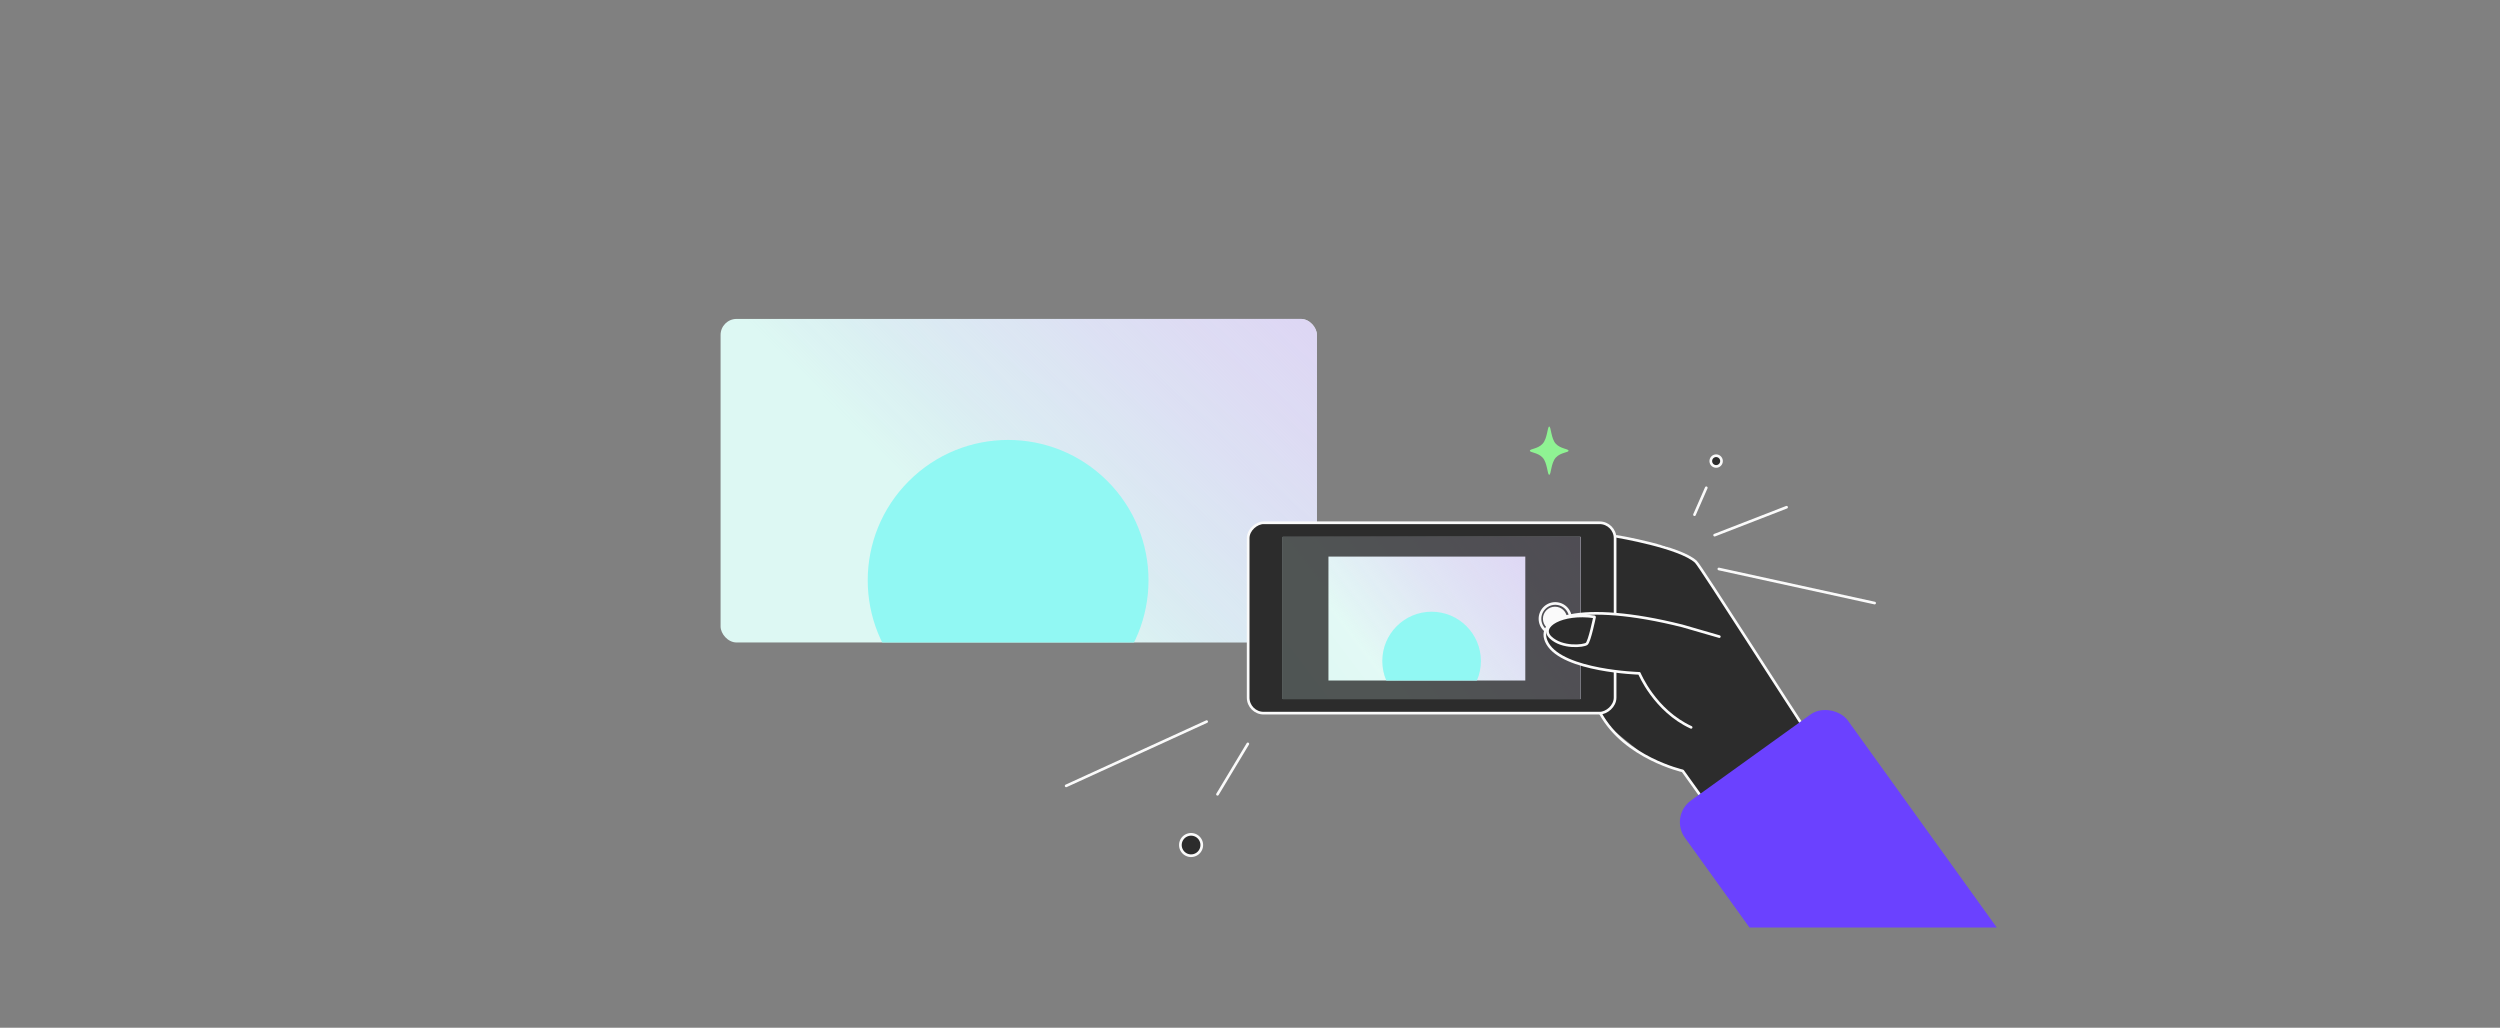 <svg xmlns="http://www.w3.org/2000/svg" xmlns:xlink="http://www.w3.org/1999/xlink" viewBox="0 0 467.99 192.39"><rect x="0" y="0" width="467.99" height="192.39" fill="#808080" stroke="none"/><defs><style>.cls-1,.cls-14{fill:none;}.cls-2{fill:url(#linear-gradient);}.cls-3{fill:url(#무제_그라디언트_22);}.cls-4{clip-path:url(#clip-path);}.cls-5{fill:#91f8f3;}.cls-6{clip-path:url(#clip-path-2);}.cls-12,.cls-7,.cls-8{fill:#2c2c2c;}.cls-14,.cls-7{stroke:#fafafa;stroke-linecap:round;stroke-linejoin:round;stroke-width:0.5px;}.cls-9{fill:#8ff393;}.cls-10{fill:url(#linear-gradient-2);}.cls-11{fill:url(#무제_그라디언트_22-2);}.cls-12{opacity:0.8;}.cls-13{fill:#fafafa;}.cls-15{clip-path:url(#clip-path-3);}.cls-16{fill:#6b41ff;}</style><linearGradient id="linear-gradient" x1="188.14" y1="92.73" x2="270.28" y2="4.99" gradientUnits="userSpaceOnUse"><stop offset="0.03" stop-color="#ddf8f3"/><stop offset="0.46" stop-color="#ecfcf8"/><stop offset="1" stop-color="#fbfffd"/></linearGradient><linearGradient id="무제_그라디언트_22" x1="180.04" y1="100.53" x2="255.47" y2="26" gradientUnits="userSpaceOnUse"><stop offset="0" stop-color="#c6b1ed" stop-opacity="0"/><stop offset="1" stop-color="#ded0f4"/></linearGradient><clipPath id="clip-path"><rect class="cls-1" x="134.89" y="59.7" width="111.64" height="60.57" rx="3" ry="3"/></clipPath><clipPath id="clip-path-2"><rect class="cls-1" x="186.28" y="68.96" width="205.95" height="104.67"/></clipPath><linearGradient id="linear-gradient-2" x1="243.39" y1="134.32" x2="313.61" y2="81.11" gradientTransform="translate(383.67 -152.31) rotate(90)" xlink:href="#linear-gradient"/><linearGradient id="무제_그라디언트_22-2" x1="256.96" y1="124.17" x2="298.3" y2="92.33" gradientTransform="translate(383.67 -152.31) rotate(90)" xlink:href="#무제_그라디언트_22"/><clipPath id="clip-path-3"><polyline class="cls-1" points="248.68 127.39 248.68 104.19 285.53 104.19 285.53 127.39"/></clipPath></defs><title>WARP_guide graphic_0218</title><g id="graphic"><rect class="cls-2" x="134.89" y="59.7" width="111.64" height="60.57" rx="3" ry="3"/><rect class="cls-3" x="134.89" y="59.7" width="111.64" height="60.57" rx="3" ry="3"/><g class="cls-4"><circle class="cls-5" cx="188.72" cy="108.64" r="26.28" transform="translate(-21.55 165.26) rotate(-45)"/></g><rect class="cls-1" x="126.39" y="28.54" width="180.75" height="135.32"/><g class="cls-6"><line class="cls-7" x1="233.59" y1="139.25" x2="227.91" y2="148.69"/><line class="cls-7" x1="225.88" y1="135.08" x2="199.58" y2="147.11"/><path class="cls-7" d="M222.12,160a2,2,0,1,1,2.64-.93A2,2,0,0,1,222.12,160Z"/><polygon class="cls-8" points="302.57 100.18 299.47 133.22 301.84 136.58 308.17 141.66 313.25 143.7 314.9 144.16 318.72 149.63 337.25 136.12 334.21 130.84 317.4 104.86 311.73 102.23 306.26 101.11 302.57 100.18"/><path class="cls-9" d="M293.62,84.37c0-.37-1.47-.32-2.38-1.3s-.88-3.22-1.23-3.22-.33,2.23-1.24,3.22-2.38.93-2.38,1.3,1.47.31,2.38,1.29.88,3.22,1.24,3.22.32-2.23,1.23-3.22S293.62,84.73,293.62,84.37Z"/><rect class="cls-7" x="250.17" y="81.34" width="35.64" height="68.69" rx="2.9" ry="2.9" transform="translate(152.31 383.67) rotate(-90)"/><rect class="cls-10" x="252.81" y="87.8" width="30.36" height="55.77" transform="translate(152.31 383.67) rotate(-90)"/><rect class="cls-11" x="252.81" y="87.8" width="30.36" height="55.77" transform="translate(152.31 383.67) rotate(-90)"/><path class="cls-12" d="M240.1,100.5v30.36h55.77V100.5Zm8.58,26.89v-23.2h36.85v23.2"/><circle class="cls-13" cx="291.09" cy="115.83" r="2.26"/><path class="cls-14" d="M294,115.83a2.86,2.86,0,1,1-2.86-2.86A2.86,2.86,0,0,1,294,115.83Z"/><g class="cls-15"><circle class="cls-5" cx="267.99" cy="123.74" r="9.23"/></g><path class="cls-14" d="M337.74,136.16c-.6-.59-19.5-30.33-20.28-31-3-2.77-14.8-4.75-14.8-4.75"/><path class="cls-14" d="M318.09,148.62,315,144.31s-10.81-2.43-15.4-10.74"/><path class="cls-7" d="M316.57,136.16c-6.85-3.16-9.69-10.11-9.69-10.11s-14.21-.41-17.19-5.56c-2.77-4.8,6-8.15,25.25-3.32l6.91,2"/><path class="cls-7" d="M298.49,115.52s-.93,4.57-1.47,5-4.58.89-6.76-1.19,2.12-4.72,8.2-3.86"/><rect class="cls-16" x="337.07" y="132.7" width="37.58" height="96.33" rx="5" ry="5" transform="translate(-38.63 241.88) rotate(-35.73)"/><line class="cls-14" x1="317.2" y1="96.35" x2="319.41" y2="91.31"/><line class="cls-14" x1="320.97" y1="100.18" x2="334.44" y2="94.95"/><line class="cls-14" x1="321.76" y1="106.51" x2="350.92" y2="112.89"/><path class="cls-7" d="M321.56,85.36a1,1,0,1,1-1.25.63A1,1,0,0,1,321.56,85.36Z"/></g></g></svg>
